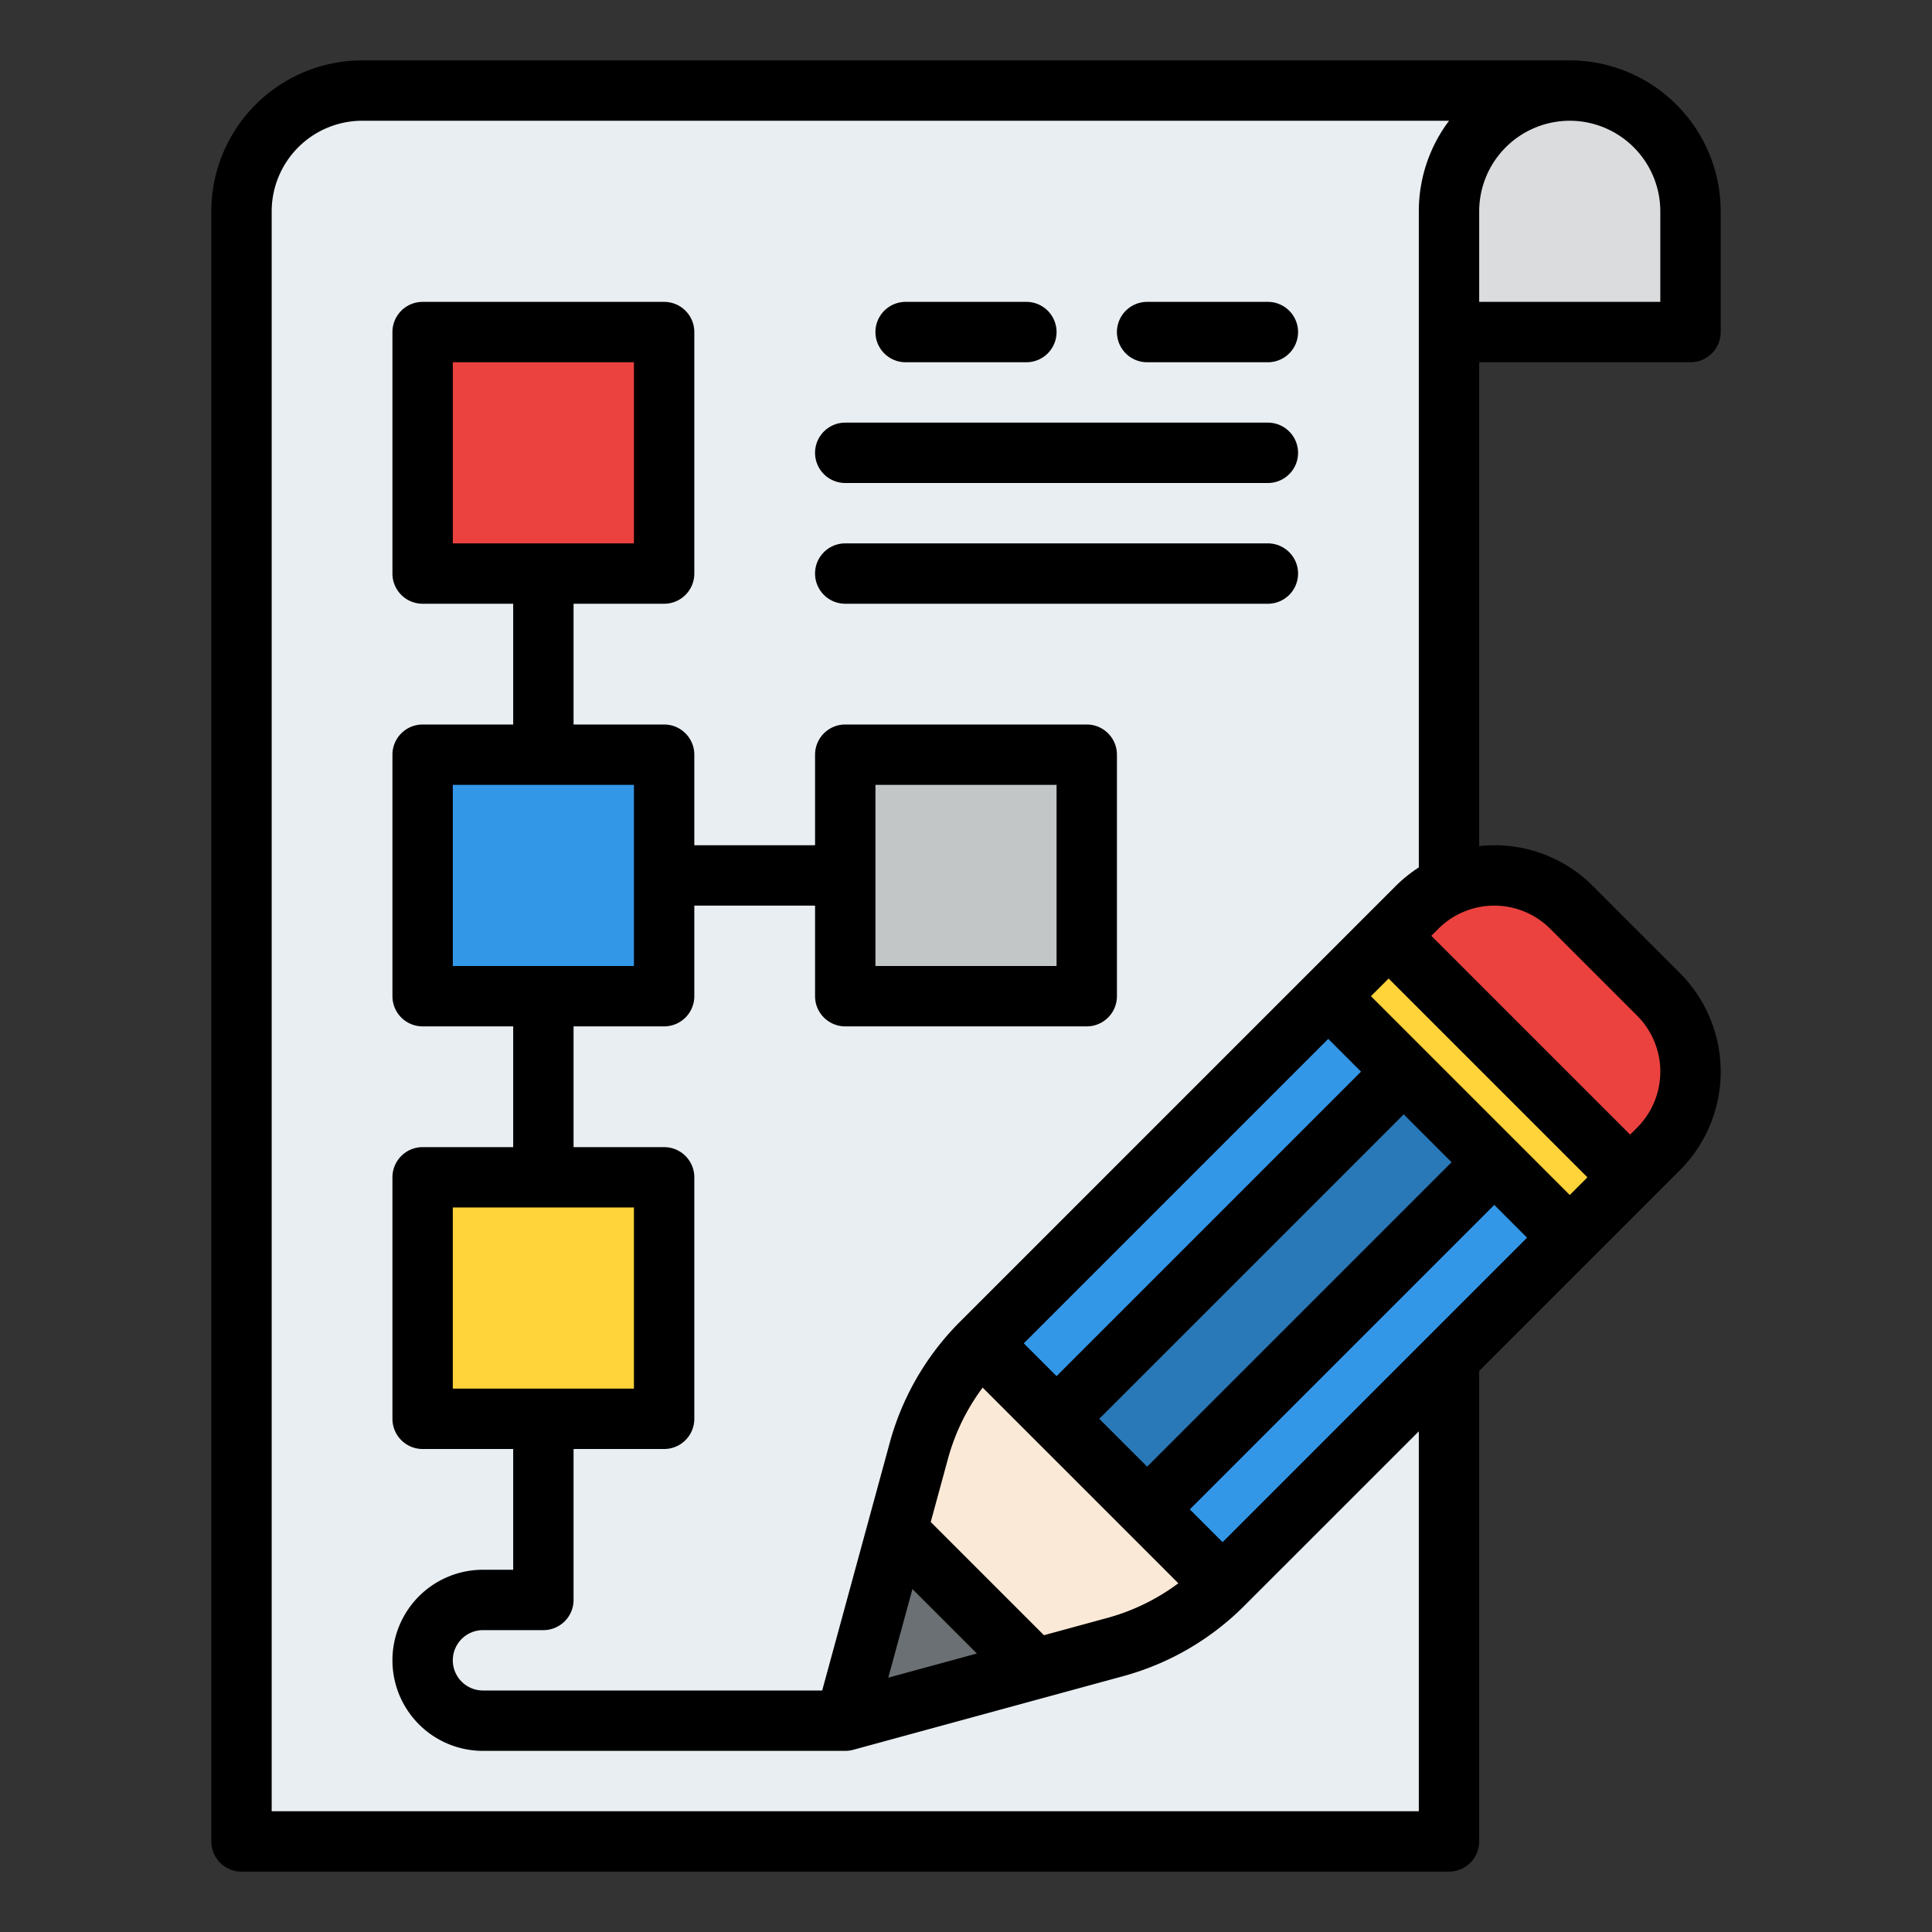 <svg id="Filled" height="512" viewBox="0 0 512 512" width="512" xmlns="http://www.w3.org/2000/svg"><rect x="0" y="0" width="512" height="512" fill="#333333" stroke="none"/><path d="m160 24h256a32 32 0 0 1 32 32v32a0 0 0 0 1 0 0h-288a0 0 0 0 1 0 0v-64a0 0 0 0 1 0 0z" fill="#dadcde"/><path d="m416 24h-320a32 32 0 0 0 -32 32v432h320v-432a32 32 0 0 1 32-32z" fill="#e9eef2"/><path d="m439.515 263.515-23.03-23.03a28.971 28.971 0 0 0 -20.485-8.485 28.969 28.969 0 0 0 -20.485 8.485l-115.5 115.5a64.007 64.007 0 0 0 -16.49 28.415l-19.525 71.6 71.6-19.528a64 64 0 0 0 28.415-16.49l115.5-115.5a28.971 28.971 0 0 0 0-40.97z" fill="#fbe9d8"/><path d="m274.28 442.28-50.28 13.72 13.72-50.28z" fill="#6a7073"/><path d="m416 328-91.98 91.98-.02.02-64-64 .02-.02 91.98-91.98z" fill="#3397e8"/><path d="m272.118 323.029h135.765v33.941h-135.765z" fill="#2978b8" transform="matrix(.707 -.707 .707 .707 -140.833 340)"/><path d="m416.485 240.485 23.03 23.03a28.971 28.971 0 0 1 8.485 20.485 28.971 28.971 0 0 1 -8.485 20.485l-23.515 23.515-64-64 23.515-23.515a28.969 28.969 0 0 1 20.485-8.485 28.971 28.971 0 0 1 20.485 8.485z" fill="#eb423f"/><path d="m380.686 242.745h22.627v90.51h-22.627z" fill="#ffd33a" transform="matrix(.707 -.707 .707 .707 -88.833 361.539)"/><path d="m112 88h64v64h-64z" fill="#eb423f"/><path d="m112 200h64v64h-64z" fill="#3397e8"/><path d="m224 200h64v64h-64z" fill="#c3c6c7"/><path d="m112 312h64v64h-64z" fill="#ffd33a"/><path d="m448 96a8 8 0 0 0 8-8v-32a40.045 40.045 0 0 0 -40-40h-320a40.045 40.045 0 0 0 -40 40v432a8 8 0 0 0 8 8h320a8 8 0 0 0 8-8v-124.685l53.172-53.173a36.972 36.972 0 0 0 0-52.285l-23.029-23.029a36.736 36.736 0 0 0 -26.143-10.828 37.642 37.642 0 0 0 -4 .219v-128.219zm-32-64a24.028 24.028 0 0 1 24 24v24h-48v-24a24.028 24.028 0 0 1 24-24zm-174.195 389.119 17.076 17.081-23.48 6.4zm34.855 12.227-30.006-30.006 4.592-16.837a56.1 56.1 0 0 1 9.169-18.774l51.855 51.856a56.081 56.081 0 0 1 -18.773 9.169zm75.34-158.031 8.685 8.685-80.685 80.685-8.685-8.685zm-60.685 100.685 80.685-80.685 12.685 12.685-80.685 80.685zm72-112 4.685-4.686 52.686 52.686-4.686 4.686zm-39.315 144.685-8.685-8.685 80.685-80.685 8.685 8.685zm86.828-162.542 23.029 23.029a20.967 20.967 0 0 1 0 29.656l-1.857 1.857-52.685-52.685 1.857-1.857a20.967 20.967 0 0 1 29.656 0zm-40.971-11.315-115.5 115.5a72.134 72.134 0 0 0 -18.551 31.969l-17.916 65.703h-89.89a8 8 0 0 1 0-16h16a8 8 0 0 0 8-8v-40h24a8 8 0 0 0 8-8v-64a8 8 0 0 0 -8-8h-24v-32h24a8 8 0 0 0 8-8v-24h32v24a8 8 0 0 0 8 8h64a8 8 0 0 0 8-8v-64a8 8 0 0 0 -8-8h-64a8 8 0 0 0 -8 8v24h-32v-24a8 8 0 0 0 -8-8h-24v-32h24a8 8 0 0 0 8-8v-64a8 8 0 0 0 -8-8h-64a8 8 0 0 0 -8 8v64a8 8 0 0 0 8 8h24v32h-24a8 8 0 0 0 -8 8v64a8 8 0 0 0 8 8h24v32h-24a8 8 0 0 0 -8 8v64a8 8 0 0 0 8 8h24v32h-8a24 24 0 0 0 0 48h96a7.973 7.973 0 0 0 2.1-.282l71.6-19.528a72.136 72.136 0 0 0 31.968-18.551l46.332-46.324v100.685h-304v-424a24.028 24.028 0 0 1 24-24h288.019a39.794 39.794 0 0 0 -8.019 24v173.873a37.338 37.338 0 0 0 -6.143 4.955zm-201.857 85.172v48h-48v-48zm0-112v48h-48v-48zm64 48v-48h48v48zm-112-112v-48h48v48z"/><path d="m240 96h32a8 8 0 0 0 0-16h-32a8 8 0 0 0 0 16z"/><path d="m336 112h-112a8 8 0 0 0 0 16h112a8 8 0 0 0 0-16z"/><path d="m336 144h-112a8 8 0 0 0 0 16h112a8 8 0 0 0 0-16z"/><path d="m336 80h-32a8 8 0 0 0 0 16h32a8 8 0 0 0 0-16z"/></svg>